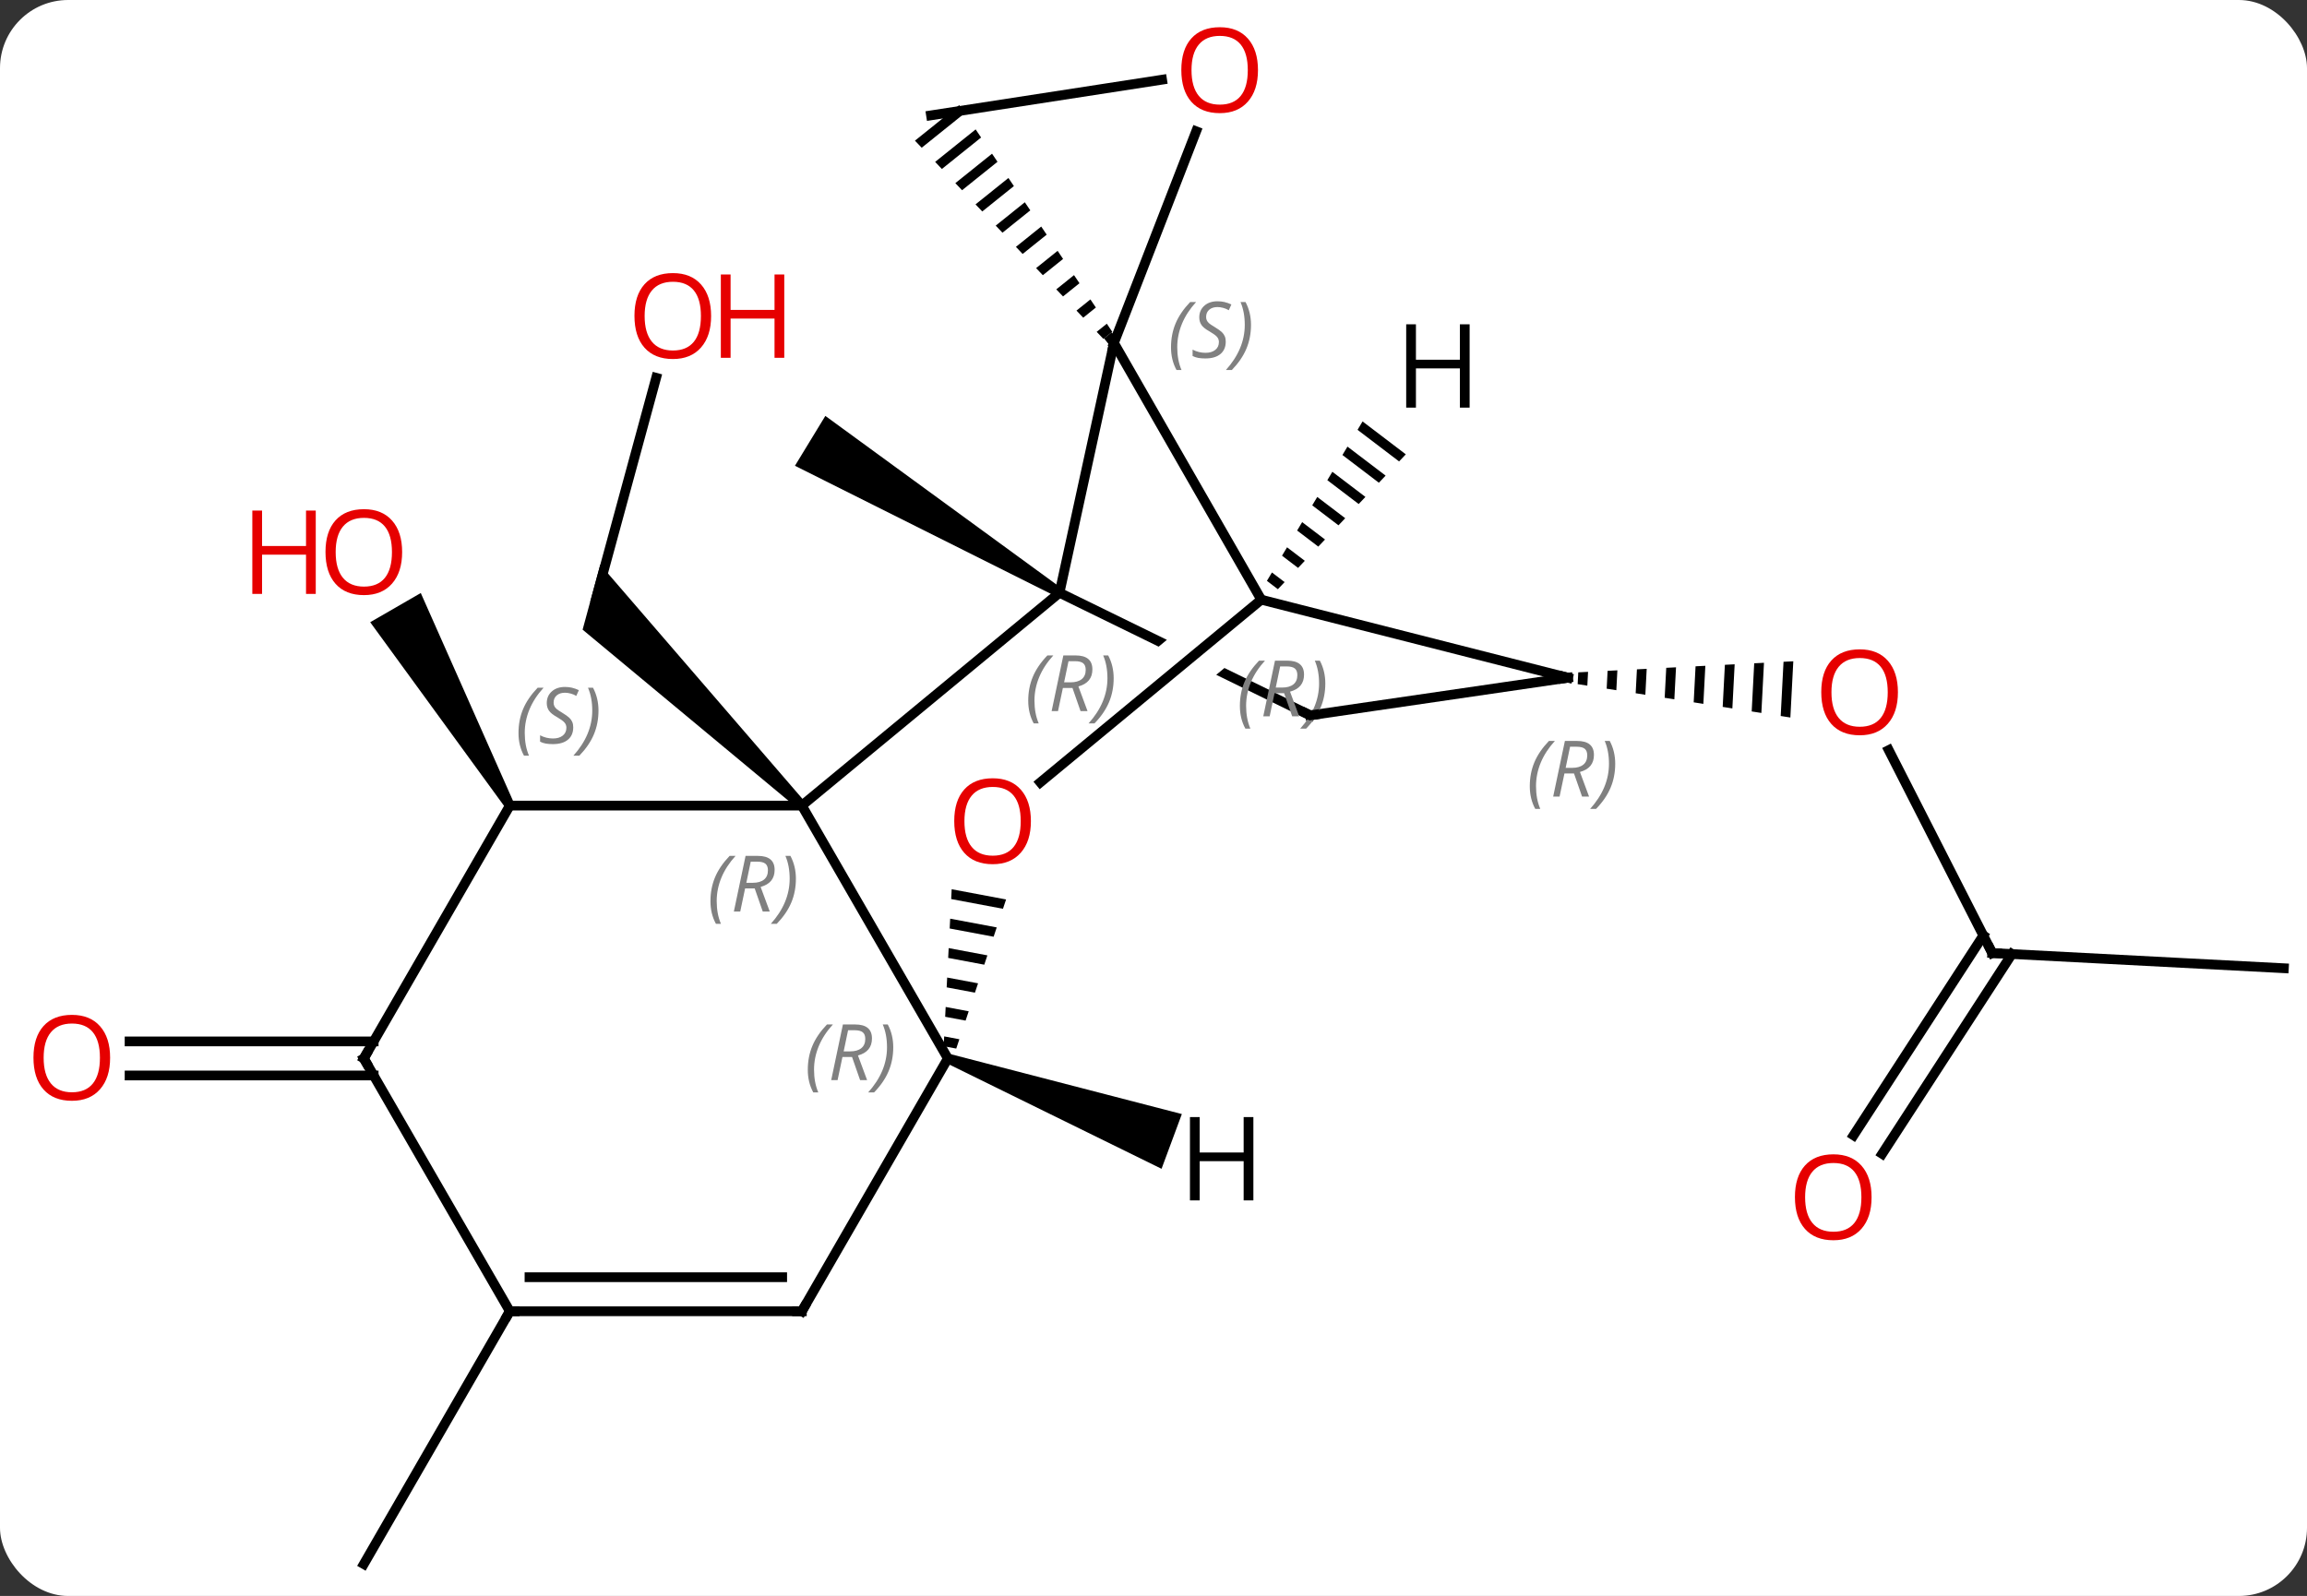 <svg width="237" viewBox="0 0 237 164" style="fill-opacity:1; color-rendering:auto; color-interpolation:auto; text-rendering:auto; stroke:black; stroke-linecap:square; stroke-miterlimit:10; shape-rendering:auto; stroke-opacity:1; fill:black; stroke-dasharray:none; font-weight:normal; stroke-width:1; font-family:'Open Sans'; font-style:normal; stroke-linejoin:miter; font-size:12; stroke-dashoffset:0; image-rendering:auto;" height="164" class="cas-substance-image" xmlns:xlink="http://www.w3.org/1999/xlink" xmlns="http://www.w3.org/2000/svg"><rect x="0" y="0" width="237" height="164" fill="#333333" stroke="none"/><svg class="cas-substance-single-component"><rect y="0" x="0" width="237" stroke="none" ry="7" rx="7" height="164" fill="white" class="cas-substance-group"/><svg y="0" x="0" width="237" viewBox="0 0 237 164" style="fill:black;" height="164" class="cas-substance-single-component-image"><svg><g><clipPath id="clipPath_01b8ac85224e4a3cb73603861552eff01" clipPathUnits="userSpaceOnUse"><path d="M-6.737 -42.702 L-24.312 -6.769 L-18.465 -3.909 L9.549 -27.079 L13.373 -22.455 L-12.549 -1.016 L8.18 9.123 L25.755 -26.809 L-6.737 -42.702 Z"/></clipPath><g transform="translate(121,84)" style="text-rendering:geometricPrecision; color-rendering:optimizeQuality; color-interpolation:linearRGB; stroke-linecap:butt; image-rendering:optimizeQuality;"><path style="stroke:none;" d="M-11.896 -23.515 L-12.416 -22.661 L-39.334 -36.138 L-36.212 -41.262 Z"/><line y2="-45.178" y1="-22.509" x2="-53.593" x1="-59.757" style="fill:none;"/><path style="stroke:none;" d="M-38.27 -1.57 L-38.98 -0.866 L-61.148 -19.297 L-59.331 -25.983 Z"/><line y2="13.932" y1="-6.92" x2="83.664" x1="73.033" style="fill:none;"/><path style="stroke:none;" d="M42.142 -14.962 L41.138 -14.91 L41.138 -14.91 L41.075 -13.698 L41.075 -13.698 L42.068 -13.543 L42.142 -14.962 ZM45.154 -15.117 L44.15 -15.066 L44.15 -15.066 L44.055 -13.231 L44.055 -13.231 L45.048 -13.075 L45.048 -13.075 L45.154 -15.117 ZM48.167 -15.272 L47.163 -15.22 L47.163 -15.22 L47.034 -12.763 L48.028 -12.607 L48.028 -12.607 L48.167 -15.272 ZM51.179 -15.427 L50.175 -15.376 L50.175 -15.376 L50.014 -12.296 L51.007 -12.14 L51.007 -12.14 L51.179 -15.427 ZM54.191 -15.582 L53.187 -15.531 L53.187 -15.531 L52.994 -11.828 L53.987 -11.672 L53.987 -11.672 L54.191 -15.582 ZM57.203 -15.737 L56.199 -15.686 L56.199 -15.686 L55.973 -11.36 L56.967 -11.204 L57.203 -15.737 ZM60.215 -15.892 L59.211 -15.841 L59.211 -15.841 L58.953 -10.893 L58.953 -10.893 L59.946 -10.737 L59.946 -10.737 L60.215 -15.892 ZM63.227 -16.047 L62.223 -15.996 L62.223 -15.996 L61.933 -10.425 L62.926 -10.269 L63.227 -16.047 Z"/><line y2="15.495" y1="13.932" x2="113.625" x1="83.664" style="fill:none;"/><line y2="32.663" y1="12.132" x2="69.421" x1="82.746" style="fill:none;"/><line y2="34.568" y1="14.037" x2="72.357" x1="85.682" style="fill:none;"/><path style="stroke:none;" d="M-68.192 -1.468 L-69.058 -0.968 L-82.969 -20.062 L-77.773 -23.062 Z"/><line y2="26.515" y1="26.515" x2="-82.615" x1="-107.688" style="fill:none;"/><line y2="23.015" y1="23.015" x2="-82.615" x1="-107.688" style="fill:none;"/><line y2="50.745" y1="76.725" x2="-68.625" x1="-83.625" style="fill:none;"/><line y2="-23.088" y1="-48.759" x2="-12.156" x1="-6.564" style="fill:none;"/><line y2="-22.377" y1="-48.759" x2="8.571" x1="-6.564" style="fill:none;"/><path style="stroke:none;" d="M-22.456 -73.199 L-27.006 -69.546 L-27.006 -69.546 L-26.314 -68.819 L-26.314 -68.819 L-21.895 -72.367 L-21.895 -72.367 L-22.456 -73.199 ZM-20.772 -70.703 L-24.931 -67.364 L-24.931 -67.364 L-24.24 -66.636 L-24.24 -66.636 L-20.21 -69.871 L-20.21 -69.871 L-20.772 -70.703 ZM-19.087 -68.207 L-22.857 -65.181 L-22.857 -65.181 L-22.166 -64.453 L-22.166 -64.453 L-18.526 -67.375 L-18.526 -67.375 L-19.087 -68.207 ZM-17.403 -65.711 L-20.783 -62.998 L-20.783 -62.998 L-20.091 -62.27 L-20.091 -62.27 L-16.842 -64.879 L-16.842 -64.879 L-17.403 -65.711 ZM-15.719 -63.215 L-18.709 -60.815 L-18.709 -60.815 L-18.017 -60.088 L-18.017 -60.088 L-15.157 -62.384 L-15.719 -63.215 ZM-14.034 -60.72 L-16.634 -58.632 L-15.943 -57.905 L-15.943 -57.905 L-13.473 -59.888 L-13.473 -59.888 L-14.034 -60.72 ZM-12.35 -58.224 L-14.56 -56.45 L-14.56 -56.45 L-13.868 -55.722 L-13.868 -55.722 L-11.789 -57.392 L-11.789 -57.392 L-12.35 -58.224 ZM-10.666 -55.728 L-12.486 -54.267 L-12.486 -54.267 L-11.794 -53.539 L-11.794 -53.539 L-10.104 -54.896 L-10.104 -54.896 L-10.666 -55.728 ZM-8.982 -53.232 L-10.411 -52.084 L-10.411 -52.084 L-9.72 -51.356 L-9.72 -51.356 L-8.42 -52.4 L-8.42 -52.4 L-8.982 -53.232 ZM-7.297 -50.736 L-8.337 -49.901 L-8.337 -49.901 L-7.646 -49.174 L-7.646 -49.174 L-6.736 -49.904 L-6.736 -49.904 L-7.297 -50.736 Z"/><line y2="-70.509" y1="-48.759" x2="1.882" x1="-6.564" style="fill:none;"/><line y2="-1.218" y1="-23.088" x2="-38.625" x1="-12.156" style="fill:none;"/><line y2="-10.491" y1="-23.088" x2="13.599" x1="-12.156" style="fill:none; clip-path:url(#clipPath_01b8ac85224e4a3cb73603861552eff01);"/><line y2="-14.358" y1="-22.377" x2="40.08" x1="8.571" style="fill:none;"/><line y2="-3.605" y1="-22.377" x2="-14.126" x1="8.571" style="fill:none;"/><line y2="-75.812" y1="-72.147" x2="-1.618" x1="-25.353" style="fill:none;"/><line y2="24.765" y1="-1.218" x2="-23.625" x1="-38.625" style="fill:none;"/><line y2="-1.218" y1="-1.218" x2="-68.625" x1="-38.625" style="fill:none;"/><line y2="-14.358" y1="-10.491" x2="40.08" x1="13.599" style="fill:none;"/><path style="stroke:none;" d="M-23.233 7.378 L-23.284 8.386 L-17.965 9.385 L-17.965 9.385 L-17.645 8.428 L-17.645 8.428 L-23.233 7.378 ZM-23.387 10.402 L-23.439 11.411 L-18.925 12.258 L-18.925 12.258 L-18.605 11.3 L-23.387 10.402 ZM-23.542 13.427 L-23.593 14.434 L-23.593 14.434 L-19.884 15.131 L-19.565 14.173 L-23.542 13.427 ZM-23.696 16.451 L-23.748 17.459 L-23.748 17.459 L-20.844 18.004 L-20.844 18.004 L-20.524 17.046 L-20.524 17.046 L-23.696 16.451 ZM-23.851 19.475 L-23.902 20.483 L-21.804 20.877 L-21.804 20.877 L-21.484 19.919 L-21.484 19.919 L-23.851 19.475 ZM-24.005 22.499 L-24.057 23.507 L-22.764 23.75 L-22.764 23.75 L-22.444 22.792 L-24.005 22.499 Z"/><line y2="50.745" y1="24.765" x2="-38.625" x1="-23.625" style="fill:none;"/><line y2="24.765" y1="-1.218" x2="-83.625" x1="-68.625" style="fill:none;"/><line y2="50.745" y1="50.745" x2="-68.625" x1="-38.625" style="fill:none;"/><line y2="47.245" y1="47.245" x2="-66.604" x1="-40.646" style="fill:none;"/><line y2="50.745" y1="24.765" x2="-68.625" x1="-83.625" style="fill:none;"/><path style="stroke:none;" d="M18.978 -40.693 L18.461 -39.831 L18.461 -39.831 L22.729 -36.584 L22.729 -36.584 L23.42 -37.313 L23.42 -37.313 L18.978 -40.693 ZM17.426 -38.107 L16.909 -37.244 L16.909 -37.244 L20.653 -34.396 L20.653 -34.396 L21.345 -35.125 L17.426 -38.107 ZM15.875 -35.52 L15.358 -34.658 L15.358 -34.658 L18.578 -32.207 L18.578 -32.207 L19.27 -32.937 L19.27 -32.937 L15.875 -35.52 ZM14.323 -32.933 L13.806 -32.071 L13.806 -32.071 L16.503 -30.019 L16.503 -30.019 L17.195 -30.748 L17.195 -30.748 L14.323 -32.933 ZM12.772 -30.346 L12.255 -29.484 L12.255 -29.484 L14.428 -27.831 L15.12 -28.56 L15.12 -28.56 L12.772 -30.346 ZM11.22 -27.76 L10.703 -26.898 L10.703 -26.898 L12.353 -25.642 L12.353 -25.642 L13.044 -26.372 L13.044 -26.372 L11.22 -27.76 ZM9.668 -25.173 L9.151 -24.311 L9.151 -24.311 L10.277 -23.454 L10.277 -23.454 L10.969 -24.183 L9.668 -25.173 Z"/><path style="stroke:none;" d="M-23.799 25.234 L-23.451 24.296 L0.413 30.48 L-1.673 36.105 Z"/></g><g transform="translate(121,84)" style="fill:rgb(230,0,0); text-rendering:geometricPrecision; color-rendering:optimizeQuality; image-rendering:optimizeQuality; font-family:'Open Sans'; stroke:rgb(230,0,0); color-interpolation:linearRGB;"><path style="stroke:none;" d="M-47.947 -51.529 Q-47.947 -49.467 -48.987 -48.287 Q-50.026 -47.107 -51.869 -47.107 Q-53.76 -47.107 -54.791 -48.272 Q-55.822 -49.436 -55.822 -51.545 Q-55.822 -53.639 -54.791 -54.787 Q-53.76 -55.936 -51.869 -55.936 Q-50.01 -55.936 -48.979 -54.764 Q-47.947 -53.592 -47.947 -51.529 ZM-54.776 -51.529 Q-54.776 -49.795 -54.033 -48.889 Q-53.291 -47.982 -51.869 -47.982 Q-50.447 -47.982 -49.721 -48.881 Q-48.994 -49.779 -48.994 -51.529 Q-48.994 -53.264 -49.721 -54.154 Q-50.447 -55.045 -51.869 -55.045 Q-53.291 -55.045 -54.033 -54.147 Q-54.776 -53.248 -54.776 -51.529 Z"/><path style="stroke:none;" d="M-40.432 -47.232 L-41.432 -47.232 L-41.432 -51.264 L-45.947 -51.264 L-45.947 -47.232 L-46.947 -47.232 L-46.947 -55.795 L-45.947 -55.795 L-45.947 -52.154 L-41.432 -52.154 L-41.432 -55.795 L-40.432 -55.795 L-40.432 -47.232 Z"/><path style="stroke:none;" d="M73.975 -12.865 Q73.975 -10.803 72.936 -9.623 Q71.897 -8.443 70.054 -8.443 Q68.163 -8.443 67.132 -9.607 Q66.1 -10.772 66.1 -12.881 Q66.1 -14.975 67.132 -16.123 Q68.163 -17.272 70.054 -17.272 Q71.913 -17.272 72.944 -16.1 Q73.975 -14.928 73.975 -12.865 ZM67.147 -12.865 Q67.147 -11.131 67.89 -10.225 Q68.632 -9.318 70.054 -9.318 Q71.475 -9.318 72.202 -10.217 Q72.929 -11.115 72.929 -12.865 Q72.929 -14.6 72.202 -15.49 Q71.475 -16.381 70.054 -16.381 Q68.632 -16.381 67.89 -15.482 Q67.147 -14.584 67.147 -12.865 Z"/></g><g transform="translate(121,84)" style="stroke-linecap:butt; text-rendering:geometricPrecision; color-rendering:optimizeQuality; image-rendering:optimizeQuality; font-family:'Open Sans'; color-interpolation:linearRGB; stroke-miterlimit:5;"><path style="fill:none;" d="M83.437 13.487 L83.664 13.932 L84.163 13.958"/><path style="fill:rgb(230,0,0); stroke:none;" d="M71.269 39.026 Q71.269 41.088 70.23 42.268 Q69.191 43.448 67.348 43.448 Q65.457 43.448 64.426 42.283 Q63.395 41.119 63.395 39.01 Q63.395 36.916 64.426 35.768 Q65.457 34.619 67.348 34.619 Q69.207 34.619 70.238 35.791 Q71.269 36.963 71.269 39.026 ZM64.441 39.026 Q64.441 40.76 65.184 41.666 Q65.926 42.573 67.348 42.573 Q68.769 42.573 69.496 41.674 Q70.223 40.776 70.223 39.026 Q70.223 37.291 69.496 36.401 Q68.769 35.51 67.348 35.51 Q65.926 35.51 65.184 36.408 Q64.441 37.307 64.441 39.026 Z"/><path style="fill:rgb(230,0,0); stroke:none;" d="M-79.688 -27.268 Q-79.688 -25.206 -80.727 -24.026 Q-81.766 -22.846 -83.609 -22.846 Q-85.5 -22.846 -86.531 -24.011 Q-87.562 -25.175 -87.562 -27.284 Q-87.562 -29.378 -86.531 -30.526 Q-85.5 -31.675 -83.609 -31.675 Q-81.75 -31.675 -80.719 -30.503 Q-79.688 -29.331 -79.688 -27.268 ZM-86.516 -27.268 Q-86.516 -25.534 -85.773 -24.628 Q-85.031 -23.721 -83.609 -23.721 Q-82.188 -23.721 -81.461 -24.62 Q-80.734 -25.518 -80.734 -27.268 Q-80.734 -29.003 -81.461 -29.893 Q-82.188 -30.784 -83.609 -30.784 Q-85.031 -30.784 -85.773 -29.886 Q-86.516 -28.987 -86.516 -27.268 Z"/><path style="fill:rgb(230,0,0); stroke:none;" d="M-88.562 -22.971 L-89.562 -22.971 L-89.562 -27.003 L-94.078 -27.003 L-94.078 -22.971 L-95.078 -22.971 L-95.078 -31.534 L-94.078 -31.534 L-94.078 -27.893 L-89.562 -27.893 L-89.562 -31.534 L-88.562 -31.534 L-88.562 -22.971 Z"/><path style="fill:rgb(230,0,0); stroke:none;" d="M-109.688 24.695 Q-109.688 26.757 -110.727 27.937 Q-111.766 29.117 -113.609 29.117 Q-115.5 29.117 -116.531 27.953 Q-117.562 26.788 -117.562 24.679 Q-117.562 22.585 -116.531 21.437 Q-115.5 20.288 -113.609 20.288 Q-111.75 20.288 -110.719 21.46 Q-109.688 22.632 -109.688 24.695 ZM-116.516 24.695 Q-116.516 26.429 -115.773 27.335 Q-115.031 28.242 -113.609 28.242 Q-112.188 28.242 -111.461 27.343 Q-110.734 26.445 -110.734 24.695 Q-110.734 22.96 -111.461 22.07 Q-112.188 21.179 -113.609 21.179 Q-115.031 21.179 -115.773 22.078 Q-116.516 22.976 -116.516 24.695 Z"/><path style="fill:none;" d="M-6.877 -49.149 L-6.564 -48.759 L-6.67 -48.27"/></g><g transform="translate(121,84)" style="stroke-linecap:butt; font-size:8.4px; fill:gray; text-rendering:geometricPrecision; image-rendering:optimizeQuality; color-rendering:optimizeQuality; font-family:'Open Sans'; font-style:italic; stroke:gray; color-interpolation:linearRGB; stroke-miterlimit:5;"><path style="stroke:none;" d="M-0.701 -48.307 Q-0.701 -49.636 -0.232 -50.761 Q0.237 -51.886 1.268 -52.964 L1.877 -52.964 Q0.909 -51.901 0.424 -50.729 Q-0.06 -49.557 -0.06 -48.323 Q-0.06 -46.995 0.377 -45.979 L-0.138 -45.979 Q-0.701 -47.011 -0.701 -48.307 ZM4.922 -48.901 Q4.922 -48.073 4.375 -47.62 Q3.828 -47.167 2.828 -47.167 Q2.422 -47.167 2.109 -47.221 Q1.797 -47.276 1.516 -47.417 L1.516 -48.073 Q2.14 -47.745 2.844 -47.745 Q3.469 -47.745 3.844 -48.042 Q4.219 -48.339 4.219 -48.854 Q4.219 -49.167 4.016 -49.393 Q3.812 -49.62 3.25 -49.948 Q2.656 -50.276 2.43 -50.604 Q2.203 -50.932 2.203 -51.386 Q2.203 -52.12 2.719 -52.581 Q3.234 -53.042 4.078 -53.042 Q4.453 -53.042 4.789 -52.964 Q5.125 -52.886 5.5 -52.714 L5.234 -52.12 Q4.984 -52.276 4.664 -52.362 Q4.344 -52.448 4.078 -52.448 Q3.547 -52.448 3.226 -52.175 Q2.906 -51.901 2.906 -51.432 Q2.906 -51.229 2.976 -51.081 Q3.047 -50.932 3.187 -50.8 Q3.328 -50.667 3.75 -50.417 Q4.312 -50.073 4.516 -49.878 Q4.719 -49.682 4.82 -49.448 Q4.922 -49.214 4.922 -48.901 ZM7.516 -50.62 Q7.516 -49.292 7.04 -48.159 Q6.563 -47.026 5.548 -45.979 L4.938 -45.979 Q6.876 -48.136 6.876 -50.62 Q6.876 -51.948 6.438 -52.964 L6.954 -52.964 Q7.516 -51.901 7.516 -50.62 Z"/><path style="stroke:none;" d="M-15.369 -11.993 Q-15.369 -13.321 -14.9 -14.446 Q-14.432 -15.571 -13.4 -16.649 L-12.791 -16.649 Q-13.76 -15.587 -14.244 -14.415 Q-14.729 -13.243 -14.729 -12.009 Q-14.729 -10.681 -14.291 -9.665 L-14.807 -9.665 Q-15.369 -10.696 -15.369 -11.993 ZM-11.809 -13.306 L-12.309 -10.931 L-12.965 -10.931 L-11.762 -16.649 L-10.512 -16.649 Q-8.778 -16.649 -8.778 -15.212 Q-8.778 -13.853 -10.215 -13.462 L-9.278 -10.931 L-9.997 -10.931 L-10.825 -13.306 L-11.809 -13.306 ZM-11.231 -16.056 Q-11.622 -14.134 -11.684 -13.884 L-11.028 -13.884 Q-10.278 -13.884 -9.872 -14.212 Q-9.465 -14.54 -9.465 -15.165 Q-9.465 -15.634 -9.723 -15.845 Q-9.981 -16.056 -10.575 -16.056 L-11.231 -16.056 ZM-6.592 -14.306 Q-6.592 -12.978 -7.068 -11.845 Q-7.545 -10.712 -8.561 -9.665 L-9.17 -9.665 Q-7.232 -11.821 -7.232 -14.306 Q-7.232 -15.634 -7.67 -16.649 L-7.154 -16.649 Q-6.592 -15.587 -6.592 -14.306 Z"/><path style="stroke:none;" d="M6.374 -11.456 Q6.374 -12.784 6.842 -13.909 Q7.311 -15.034 8.342 -16.112 L8.952 -16.112 Q7.983 -15.05 7.499 -13.878 Q7.014 -12.706 7.014 -11.472 Q7.014 -10.143 7.452 -9.128 L6.936 -9.128 Q6.374 -10.159 6.374 -11.456 ZM9.934 -12.768 L9.434 -10.393 L8.777 -10.393 L9.98 -16.112 L11.23 -16.112 Q12.965 -16.112 12.965 -14.675 Q12.965 -13.315 11.527 -12.925 L12.465 -10.393 L11.746 -10.393 L10.918 -12.768 L9.934 -12.768 ZM10.512 -15.518 Q10.121 -13.597 10.059 -13.347 L10.715 -13.347 Q11.465 -13.347 11.871 -13.675 Q12.277 -14.003 12.277 -14.628 Q12.277 -15.097 12.02 -15.307 Q11.762 -15.518 11.168 -15.518 L10.512 -15.518 ZM15.151 -13.768 Q15.151 -12.44 14.674 -11.307 Q14.198 -10.175 13.182 -9.128 L12.573 -9.128 Q14.51 -11.284 14.51 -13.768 Q14.51 -15.097 14.073 -16.112 L14.588 -16.112 Q15.151 -15.05 15.151 -13.768 Z"/></g><g transform="translate(121,84)" style="stroke-linecap:butt; fill:rgb(230,0,0); text-rendering:geometricPrecision; color-rendering:optimizeQuality; image-rendering:optimizeQuality; font-family:'Open Sans'; stroke:rgb(230,0,0); color-interpolation:linearRGB; stroke-miterlimit:5;"><path style="stroke:none;" d="M8.233 -76.795 Q8.233 -74.733 7.194 -73.553 Q6.155 -72.373 4.312 -72.373 Q2.421 -72.373 1.39 -73.537 Q0.358 -74.702 0.358 -76.811 Q0.358 -78.905 1.39 -80.053 Q2.421 -81.202 4.312 -81.202 Q6.171 -81.202 7.202 -80.03 Q8.233 -78.858 8.233 -76.795 ZM1.405 -76.795 Q1.405 -75.061 2.148 -74.155 Q2.89 -73.248 4.312 -73.248 Q5.734 -73.248 6.46 -74.147 Q7.187 -75.045 7.187 -76.795 Q7.187 -78.53 6.46 -79.42 Q5.734 -80.311 4.312 -80.311 Q2.89 -80.311 2.148 -79.412 Q1.405 -78.514 1.405 -76.795 Z"/></g><g transform="translate(121,84)" style="stroke-linecap:butt; font-size:8.4px; fill:gray; text-rendering:geometricPrecision; image-rendering:optimizeQuality; color-rendering:optimizeQuality; font-family:'Open Sans'; font-style:italic; stroke:gray; color-interpolation:linearRGB; stroke-miterlimit:5;"><path style="stroke:none;" d="M-48.014 8.606 Q-48.014 7.278 -47.545 6.153 Q-47.076 5.028 -46.045 3.95 L-45.436 3.95 Q-46.404 5.013 -46.889 6.184 Q-47.373 7.356 -47.373 8.591 Q-47.373 9.919 -46.936 10.934 L-47.451 10.934 Q-48.014 9.903 -48.014 8.606 ZM-44.454 7.294 L-44.954 9.669 L-45.61 9.669 L-44.407 3.95 L-43.157 3.95 Q-41.422 3.95 -41.422 5.388 Q-41.422 6.747 -42.86 7.138 L-41.922 9.669 L-42.641 9.669 L-43.469 7.294 L-44.454 7.294 ZM-43.876 4.544 Q-44.266 6.466 -44.329 6.716 L-43.672 6.716 Q-42.922 6.716 -42.516 6.388 Q-42.11 6.059 -42.11 5.434 Q-42.11 4.966 -42.368 4.755 Q-42.626 4.544 -43.219 4.544 L-43.876 4.544 ZM-39.236 6.294 Q-39.236 7.622 -39.713 8.755 Q-40.19 9.887 -41.205 10.934 L-41.815 10.934 Q-39.877 8.778 -39.877 6.294 Q-39.877 4.966 -40.315 3.95 L-39.799 3.95 Q-39.236 5.013 -39.236 6.294 Z"/><path style="fill:none; stroke:black;" d="M13.15 -10.711 L13.599 -10.491 L14.094 -10.563"/><path style="fill:none; stroke:black;" d="M39.595 -14.481 L40.08 -14.358 L39.585 -14.286"/><path style="stroke:none;" d="M36.156 -3.205 Q36.156 -4.533 36.624 -5.658 Q37.093 -6.783 38.124 -7.861 L38.734 -7.861 Q37.765 -6.798 37.281 -5.627 Q36.796 -4.455 36.796 -3.22 Q36.796 -1.892 37.234 -0.877 L36.718 -0.877 Q36.156 -1.908 36.156 -3.205 ZM39.716 -4.517 L39.216 -2.142 L38.559 -2.142 L39.763 -7.861 L41.013 -7.861 Q42.747 -7.861 42.747 -6.423 Q42.747 -5.064 41.309 -4.673 L42.247 -2.142 L41.528 -2.142 L40.7 -4.517 L39.716 -4.517 ZM40.294 -7.267 Q39.903 -5.345 39.841 -5.095 L40.497 -5.095 Q41.247 -5.095 41.653 -5.423 Q42.059 -5.752 42.059 -6.377 Q42.059 -6.845 41.802 -7.056 Q41.544 -7.267 40.95 -7.267 L40.294 -7.267 ZM44.933 -5.517 Q44.933 -4.189 44.456 -3.056 Q43.98 -1.923 42.964 -0.877 L42.355 -0.877 Q44.292 -3.033 44.292 -5.517 Q44.292 -6.845 43.855 -7.861 L44.37 -7.861 Q44.933 -6.798 44.933 -5.517 Z"/></g><g transform="translate(121,84)" style="stroke-linecap:butt; fill:rgb(230,0,0); text-rendering:geometricPrecision; color-rendering:optimizeQuality; image-rendering:optimizeQuality; font-family:'Open Sans'; stroke:rgb(230,0,0); color-interpolation:linearRGB; stroke-miterlimit:5;"><path style="stroke:none;" d="M-15.095 0.383 Q-15.095 2.445 -16.134 3.625 Q-17.173 4.805 -19.016 4.805 Q-20.907 4.805 -21.938 3.64 Q-22.97 2.476 -22.97 0.367 Q-22.97 -1.727 -21.938 -2.875 Q-20.907 -4.024 -19.016 -4.024 Q-17.157 -4.024 -16.126 -2.852 Q-15.095 -1.68 -15.095 0.383 ZM-21.923 0.383 Q-21.923 2.117 -21.18 3.023 Q-20.438 3.93 -19.016 3.93 Q-17.595 3.93 -16.868 3.031 Q-16.141 2.133 -16.141 0.383 Q-16.141 -1.352 -16.868 -2.242 Q-17.595 -3.133 -19.016 -3.133 Q-20.438 -3.133 -21.18 -2.235 Q-21.923 -1.336 -21.923 0.383 Z"/></g><g transform="translate(121,84)" style="stroke-linecap:butt; font-size:8.4px; fill:gray; text-rendering:geometricPrecision; image-rendering:optimizeQuality; color-rendering:optimizeQuality; font-family:'Open Sans'; font-style:italic; stroke:gray; color-interpolation:linearRGB; stroke-miterlimit:5;"><path style="stroke:none;" d="M-38.014 25.929 Q-38.014 24.601 -37.545 23.476 Q-37.076 22.351 -36.045 21.273 L-35.435 21.273 Q-36.404 22.335 -36.889 23.507 Q-37.373 24.679 -37.373 25.913 Q-37.373 27.241 -36.935 28.257 L-37.451 28.257 Q-38.014 27.226 -38.014 25.929 ZM-34.454 24.616 L-34.954 26.991 L-35.61 26.991 L-34.407 21.273 L-33.157 21.273 Q-31.422 21.273 -31.422 22.71 Q-31.422 24.069 -32.86 24.46 L-31.922 26.991 L-32.641 26.991 L-33.469 24.616 L-34.454 24.616 ZM-33.876 21.866 Q-34.266 23.788 -34.329 24.038 L-33.672 24.038 Q-32.922 24.038 -32.516 23.71 Q-32.11 23.382 -32.11 22.757 Q-32.11 22.288 -32.368 22.077 Q-32.626 21.866 -33.219 21.866 L-33.876 21.866 ZM-29.236 23.616 Q-29.236 24.944 -29.713 26.077 Q-30.189 27.21 -31.205 28.257 L-31.814 28.257 Q-29.877 26.101 -29.877 23.616 Q-29.877 22.288 -30.314 21.273 L-29.799 21.273 Q-29.236 22.335 -29.236 23.616 Z"/><path style="stroke:none;" d="M-67.734 -8.675 Q-67.734 -10.003 -67.265 -11.128 Q-66.796 -12.253 -65.765 -13.331 L-65.156 -13.331 Q-66.124 -12.269 -66.609 -11.097 Q-67.093 -9.925 -67.093 -8.691 Q-67.093 -7.363 -66.656 -6.347 L-67.171 -6.347 Q-67.734 -7.378 -67.734 -8.675 ZM-62.111 -9.269 Q-62.111 -8.441 -62.658 -7.988 Q-63.205 -7.535 -64.205 -7.535 Q-64.611 -7.535 -64.924 -7.589 Q-65.236 -7.644 -65.517 -7.785 L-65.517 -8.441 Q-64.892 -8.113 -64.189 -8.113 Q-63.564 -8.113 -63.189 -8.41 Q-62.814 -8.706 -62.814 -9.222 Q-62.814 -9.535 -63.017 -9.761 Q-63.22 -9.988 -63.783 -10.316 Q-64.377 -10.644 -64.603 -10.972 Q-64.83 -11.3 -64.83 -11.753 Q-64.83 -12.488 -64.314 -12.949 Q-63.799 -13.41 -62.955 -13.41 Q-62.58 -13.41 -62.244 -13.331 Q-61.908 -13.253 -61.533 -13.081 L-61.799 -12.488 Q-62.049 -12.644 -62.369 -12.73 Q-62.689 -12.816 -62.955 -12.816 Q-63.486 -12.816 -63.806 -12.542 Q-64.127 -12.269 -64.127 -11.8 Q-64.127 -11.597 -64.056 -11.449 Q-63.986 -11.3 -63.845 -11.167 Q-63.705 -11.035 -63.283 -10.785 Q-62.72 -10.441 -62.517 -10.245 Q-62.314 -10.05 -62.213 -9.816 Q-62.111 -9.581 -62.111 -9.269 ZM-59.517 -10.988 Q-59.517 -9.66 -59.993 -8.527 Q-60.47 -7.394 -61.485 -6.347 L-62.095 -6.347 Q-60.157 -8.503 -60.157 -10.988 Q-60.157 -12.316 -60.595 -13.331 L-60.079 -13.331 Q-59.517 -12.269 -59.517 -10.988 Z"/><path style="fill:none; stroke:black;" d="M-38.375 50.312 L-38.625 50.745 L-39.125 50.745"/><path style="fill:none; stroke:black;" d="M-83.375 24.332 L-83.625 24.765 L-83.375 25.198"/><path style="fill:none; stroke:black;" d="M-68.125 50.745 L-68.625 50.745 L-68.875 51.178"/></g><g transform="translate(121,84)" style="stroke-linecap:butt; text-rendering:geometricPrecision; color-rendering:optimizeQuality; image-rendering:optimizeQuality; font-family:'Open Sans'; color-interpolation:linearRGB; stroke-miterlimit:5;"><path style="stroke:none;" d="M29.976 -42.113 L28.976 -42.113 L28.976 -46.144 L24.46 -46.144 L24.46 -42.113 L23.46 -42.113 L23.46 -50.675 L24.46 -50.675 L24.46 -47.035 L28.976 -47.035 L28.976 -50.675 L29.976 -50.675 L29.976 -42.113 Z"/><path style="stroke:none;" d="M7.761 39.352 L6.761 39.352 L6.761 35.321 L2.245 35.321 L2.245 39.352 L1.245 39.352 L1.245 30.79 L2.245 30.79 L2.245 34.43 L6.761 34.43 L6.761 30.79 L7.761 30.79 L7.761 39.352 Z"/></g></g></svg></svg></svg></svg>